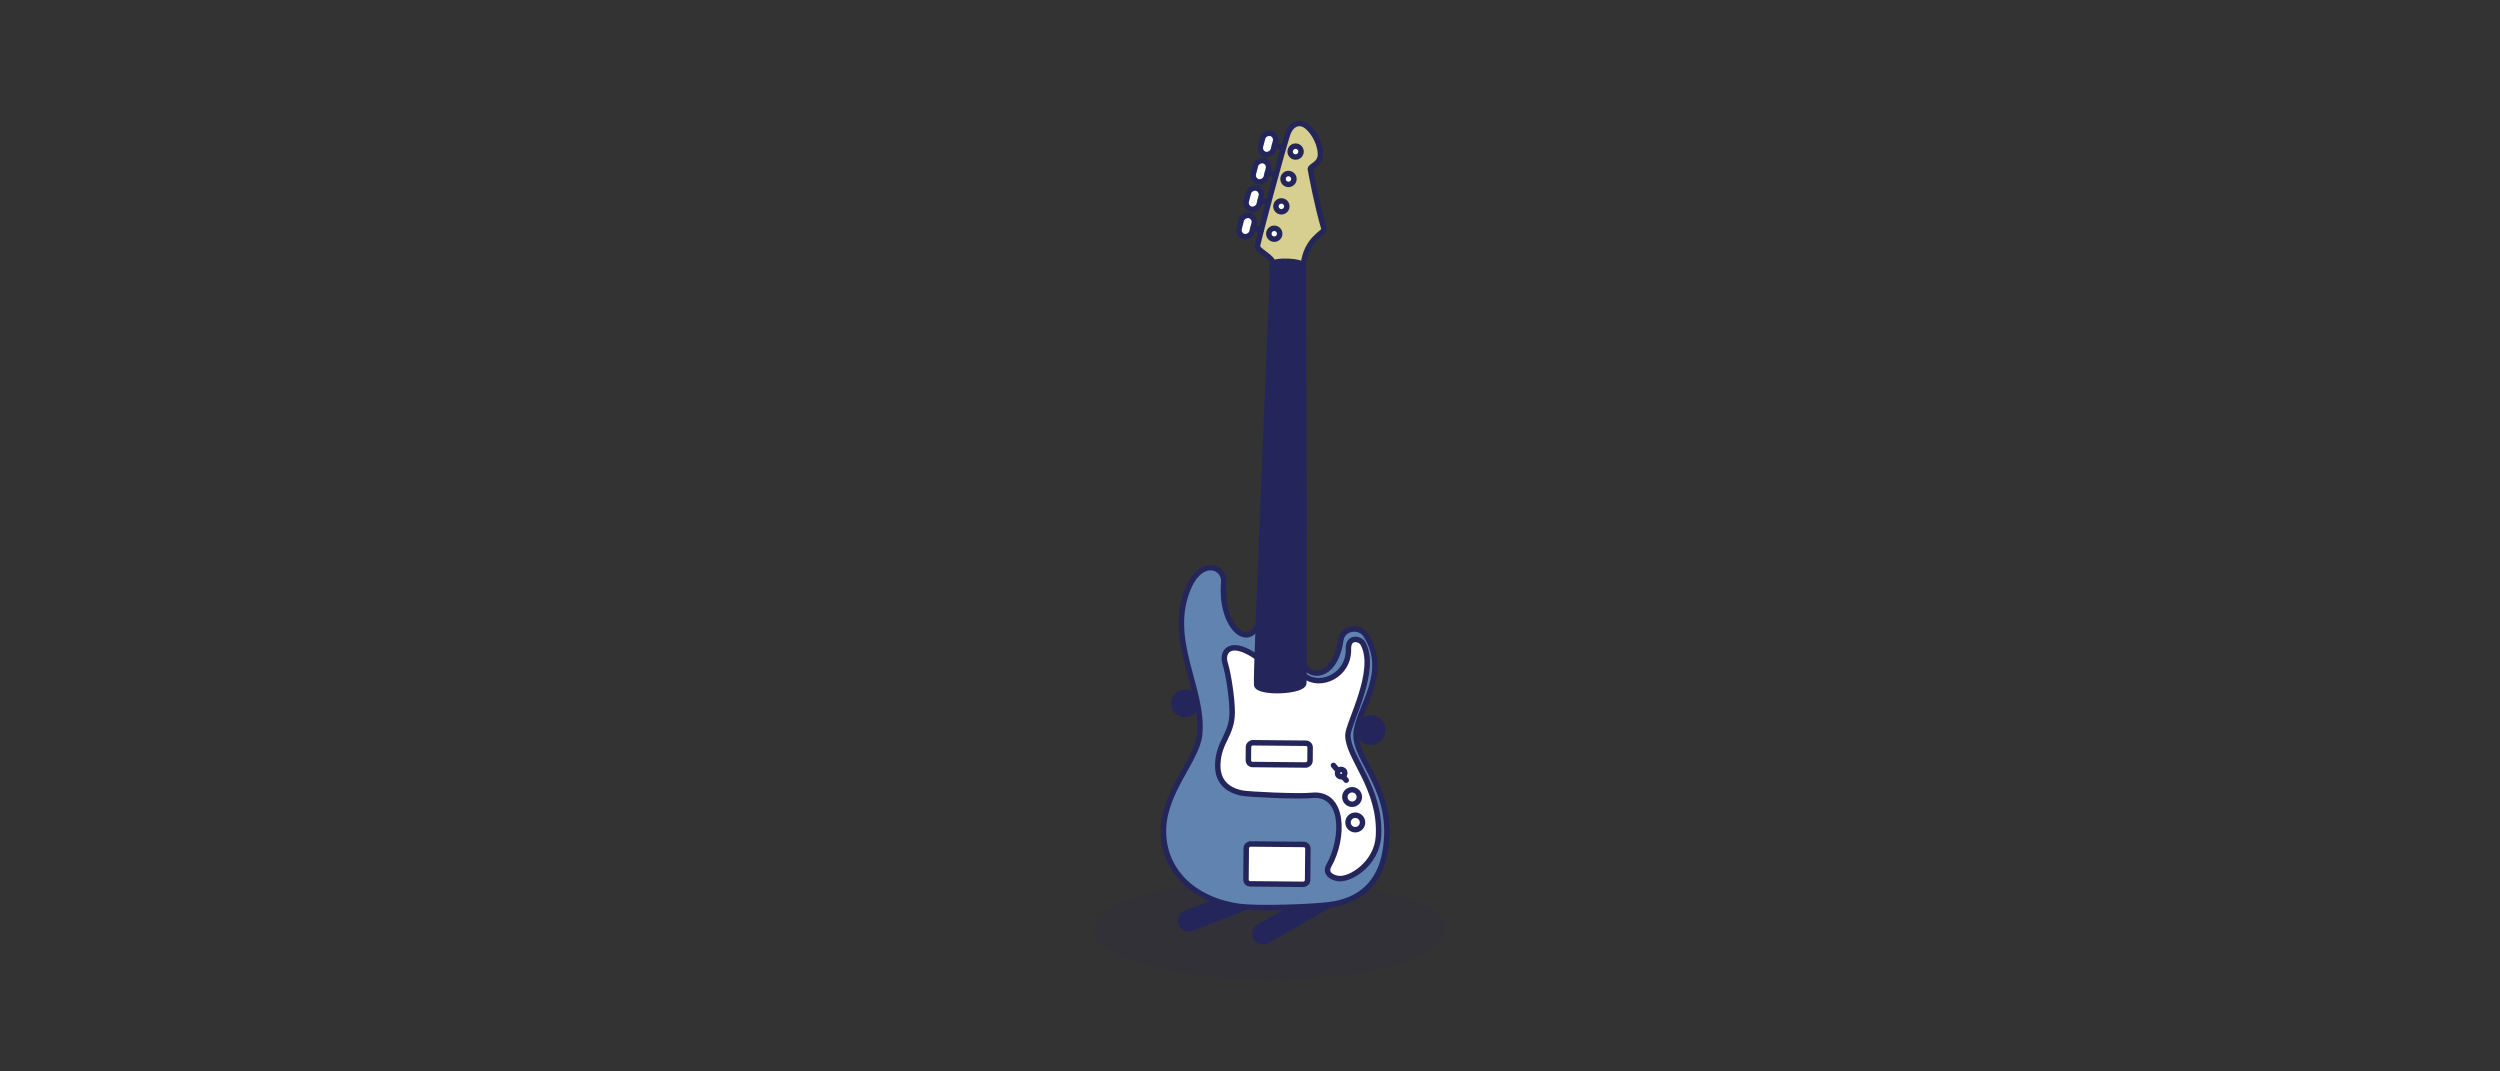 <svg id="Shadow" xmlns="http://www.w3.org/2000/svg" viewBox="0 0 1792 768"><rect x="0" y="0" width="1792" height="768" fill="#333333" stroke="none"/><defs><style>.cls-1,.cls-2,.cls-7{fill:#24265b;}.cls-1{opacity:0.1;}.cls-2,.cls-3,.cls-4,.cls-5,.cls-6,.cls-7{stroke:#24265b;}.cls-2,.cls-7{stroke-miterlimit:10;}.cls-2{stroke-width:1.2px;}.cls-3{fill:#6183b0;}.cls-3,.cls-4,.cls-5,.cls-6{stroke-linecap:round;stroke-linejoin:round;}.cls-3,.cls-4,.cls-5,.cls-6,.cls-7{stroke-width:3.92px;}.cls-4,.cls-8{fill:#fff;}.cls-5{fill:none;}.cls-6{fill:#d6cf90;}</style></defs><title>topic</title><ellipse class="cls-1" cx="910" cy="666.29" rx="126" ry="35.71"/><rect class="cls-2" x="842.72" y="641.66" width="76.25" height="14.22" rx="7.11" ry="7.11" transform="translate(-175.51 364.33) rotate(-21.3)"/><rect class="cls-2" x="894.12" y="646.78" width="76.25" height="14.22" rx="6.82" ry="6.82" transform="translate(-202.05 553.73) rotate(-30)"/><circle class="cls-2" cx="849.46" cy="504.14" r="9.42"/><circle class="cls-2" cx="982.51" cy="523.3" r="10.06"/><path class="cls-3" d="M888.86,649.77c12,1.6,49,.56,63.93-1.27,22.67-2.77,36.21-16.05,40-37.47,8-45.13-22-65.54-20.76-85.25,1.09-17.83,24.62-43.2,7-70.56-4.56-7.1-16.68-5.25-17.9,3.48-3.5,25.06-19.78,28.78-26.45,18.37C927.06,465,908.66,430.47,902.1,447c-7.74,19.49-27.61,1.33-24.91-29.44,1-11.34-15.46-18-24.85,2.75-17,37.5,11,73.55,7.53,106.44-1.89,18-25.68,40.56-25.91,68.6S854.8,645.24,888.86,649.77Z"/><path class="cls-4" d="M901.94,471.74c4,2.93,28.16,8.89,33.11,12.75,11.42,8.91,32.06-.35,31.51-19.36-0.27-9.25,8.39-7.48,10.34-4,11,19.39-10.62,57.25-10.72,65.78C966,543,990,564.72,988.11,599.21c-1,19.55-20.11,31.91-29.07,30.48-5.33-.85-9.41-4.08-6.45-9.35,11-19.6,11.23-52.79-12.56-50.19-8.68.95-45-.62-50.13-1.72-13.1-2.81-17.33-11.2-17-20.66,0.6-16.41,10.34-21,10.33-37.25,0-10.49-2.87-28.12-5-34.84C875.37,466.94,882,457.3,901.94,471.74Z"/><line class="cls-5" x1="964.96" y1="559.26" x2="955.82" y2="548.63"/><circle class="cls-4" cx="961.36" cy="554.21" r="2.6" transform="translate(55.99 1195.81) rotate(-65.29)"/><rect class="cls-4" x="909.23" y="518.33" width="15.6" height="44.19" rx="3" ry="3" transform="translate(368.08 1452.37) rotate(-89.47)"/><rect class="cls-4" x="901.08" y="597.38" width="28.59" height="44.19" rx="3" ry="3" transform="translate(287.39 1529.03) rotate(-89.47)"/><g id="Guitar"><path class="cls-6" d="M912.29,189.25c1.19-4.79-11.72-9.55-10.94-13.14,2.2-10.08,16-61.84,21.42-79.37,2.32-7.45,7.75-9.88,12.57-7.14s10.77,11.78,11.17,20.37c0.38,8.15-7.76,8.81-7.22,11.44,0.94,4.53,4.49,24.65,9.77,42.66,0.86,2.93-13,6.47-14.93,26.54C932.94,203.17,907.48,208.59,912.29,189.25Z"/><path class="cls-7" d="M900.79,491c-1-6.09,10.57-269,11.5-301.76,0.09-3,21.81-2.62,21.85,1.36s1.23,292.95.42,299.17S901.78,497.1,900.79,491Z"/></g><rect class="cls-4" x="901.16" y="98.4" width="15.6" height="9.53" rx="4.77" ry="4.77" transform="translate(580.98 957.14) rotate(-75.47)"/><line class="cls-4" x1="919.44" y1="105.78" x2="913.59" y2="104.27"/><rect class="cls-4" x="896.06" y="118.03" width="15.6" height="9.53" rx="4.77" ry="4.77" transform="translate(558.16 966.91) rotate(-75.47)"/><line class="cls-4" x1="914.34" y1="125.41" x2="908.49" y2="123.9"/><rect class="cls-4" x="890.96" y="137.66" width="15.6" height="9.53" rx="4.77" ry="4.77" transform="translate(535.34 976.68) rotate(-75.47)"/><line class="cls-4" x1="909.25" y1="145.04" x2="903.4" y2="143.53"/><rect class="cls-4" x="885.87" y="157.29" width="15.6" height="9.53" rx="4.77" ry="4.77" transform="translate(512.51 986.45) rotate(-75.47)"/><line class="cls-4" x1="904.15" y1="164.67" x2="898.3" y2="163.16"/><circle class="cls-8" cx="928.74" cy="108.7" r="3.9" transform="translate(441.7 906.92) rotate(-65.29)"/><circle class="cls-5" cx="928.74" cy="108.7" r="3.9" transform="translate(441.7 906.92) rotate(-65.29)"/><circle class="cls-8" cx="923.65" cy="128.33" r="3.9" transform="translate(420.9 913.72) rotate(-65.29)"/><circle class="cls-5" cx="923.65" cy="128.33" r="3.9" transform="translate(420.9 913.72) rotate(-65.29)"/><circle class="cls-8" cx="918.55" cy="147.96" r="3.9" transform="translate(400.1 920.51) rotate(-65.29)"/><circle class="cls-5" cx="918.55" cy="147.96" r="3.9" transform="translate(400.1 920.51) rotate(-65.29)"/><circle class="cls-8" cx="913.46" cy="167.59" r="3.9" transform="translate(379.3 927.31) rotate(-65.29)"/><circle class="cls-5" cx="913.46" cy="167.59" r="3.9" transform="translate(379.3 927.31) rotate(-65.29)"/><circle class="cls-4" cx="971.5" cy="589.62" r="5.2" transform="translate(-64.97 1055.67) rotate(-55.47)"/><circle class="cls-4" cx="969.22" cy="571.37" r="5.2" transform="translate(-50.92 1045.89) rotate(-55.47)"/></svg>